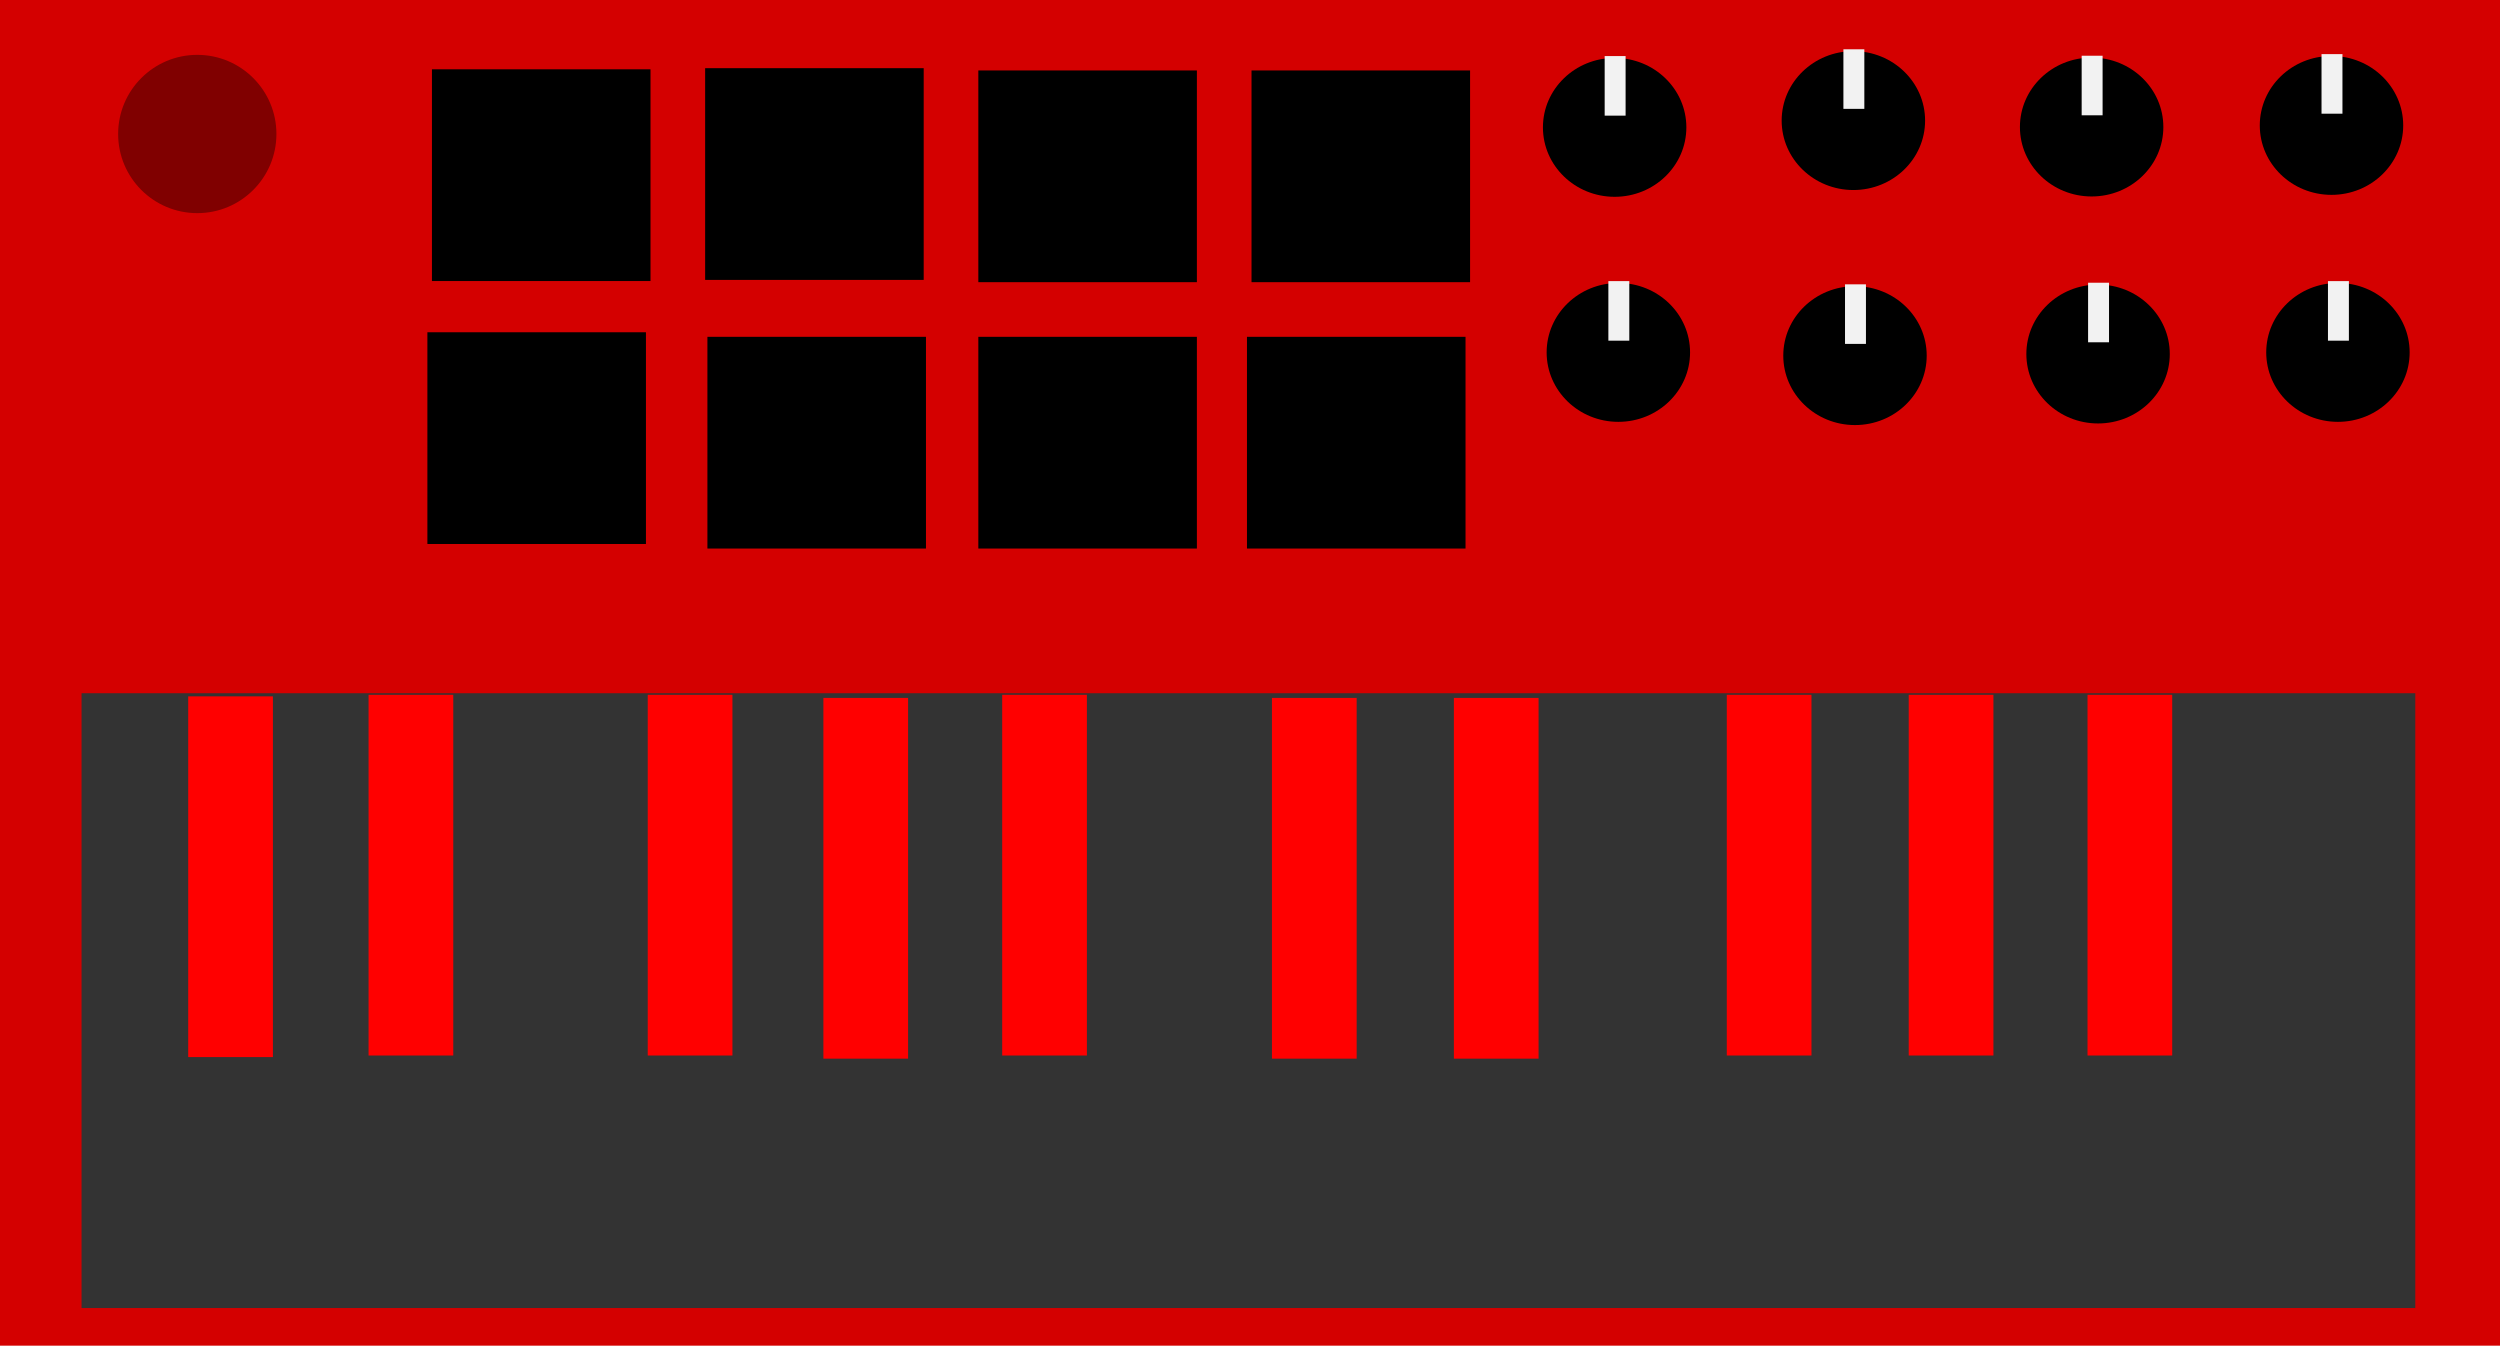 <?xml version="1.0" encoding="UTF-8" standalone="no"?>
<!-- Created with Inkscape (http://www.inkscape.org/) -->

<svg
   xmlns:dc="http://purl.org/dc/elements/1.1/"
   xmlns:cc="http://creativecommons.org/ns#"
   xmlns:rdf="http://www.w3.org/1999/02/22-rdf-syntax-ns#"
   xmlns:svg="http://www.w3.org/2000/svg"
   xmlns="http://www.w3.org/2000/svg"
   xmlns:sodipodi="http://sodipodi.sourceforge.net/DTD/sodipodi-0.dtd"
   xmlns:inkscape="http://www.inkscape.org/namespaces/inkscape"
   width="293.495mm"
   height="157.979mm"
   viewBox="0 0 293.495 157.979"
   version="1.1"
   id="svg8"
   inkscape:version="0.92.3 (d244b95, 2018-08-02)"
   sodipodi:docname="akai-svg-image-2.svg">
  <defs
     id="defs2" />
  <sodipodi:namedview
     id="base"
     pagecolor="#ffffff"
     bordercolor="#666666"
     borderopacity="1.0"
     inkscape:pageopacity="0.0"
     inkscape:pageshadow="2"
     inkscape:zoom="0.71848825"
     inkscape:cx="360.43338"
     inkscape:cy="212.56085"
     inkscape:document-units="mm"
     inkscape:current-layer="layer1"
     showgrid="false"
     inkscape:window-width="1600"
     inkscape:window-height="818"
     inkscape:window-x="0"
     inkscape:window-y="25"
     inkscape:window-maximized="1"
     fit-margin-top="0"
     fit-margin-left="0"
     fit-margin-right="0"
     fit-margin-bottom="0" />
  <g
     inkscape:label="Layer 1"
     inkscape:groupmode="layer"
     id="layer1"
     transform="translate(-2.21,-91.885)">
    <rect
       style="display:inline;fill:#d40000;stroke-width:0.265"
       id="rect4376"
       width="293.495"
       height="157.979"
       x="2.21"
       y="91.885"
       inkscape:label="Keyboard Body" />
    <rect
       style="fill:#333333;stroke-width:0.265"
       id="rect4378"
       width="273.978"
       height="72.177"
       x="11.784"
       y="173.268"
       inkscape:label="Keyboard Deck" />
    <rect
       id="rect3956"
       width="25.658"
       height="24.856"
       x="52.919"
       y="100.022"
       style="stroke-width:0.265"
       inkscape:label="Pad5">
      <desc
         id="desc3960">PAD 5</desc>
      <title
         id="title3958">PAD 5</title>
    </rect>
    <rect
       id="rect3956-3"
       width="25.658"
       height="24.856"
       x="84.992"
       y="99.889"
       style="stroke-width:0.265"
       inkscape:label="Pad6">
      <desc
         id="desc3960-6">PAD 6</desc>
      <title
         id="title3958-7">PAD 6</title>
    </rect>
    <rect
       id="rect3956-5"
       width="25.658"
       height="24.856"
       x="117.064"
       y="100.156"
       style="stroke-width:0.265"
       inkscape:label="Pad7">
      <desc
         id="desc3960-3">PAD 7</desc>
      <title
         id="title3958-5">PAD 7</title>
    </rect>
    <rect
       id="rect3956-6"
       width="25.658"
       height="24.856"
       x="149.136"
       y="100.156"
       style="stroke-width:0.265"
       inkscape:label="Pad8">
      <desc
         id="desc3960-2">PAD 8</desc>
      <title
         id="title3958-9">PAD 8</title>
    </rect>
    <rect
       id="rect3956-1"
       width="25.658"
       height="24.856"
       x="52.385"
       y="130.892"
       style="stroke-width:0.265"
       inkscape:label="Pad1">
      <desc
         id="desc3960-27">PAD 1</desc>
      <title
         id="title3958-0">PAD 1</title>
    </rect>
    <rect
       id="rect3956-9"
       width="25.658"
       height="24.856"
       x="85.259"
       y="131.427"
       style="stroke-width:0.265"
       inkscape:label="Pad2">
      <desc
         id="desc3960-36">PAD 2</desc>
      <title
         id="title3958-06">PAD 2</title>
    </rect>
    <rect
       id="rect3956-2"
       width="25.658"
       height="24.856"
       x="117.064"
       y="131.427"
       style="stroke-width:0.265"
       inkscape:label="Pad3">
      <desc
         id="desc3960-61">PAD 3</desc>
      <title
         id="title3958-8">PAD 3</title>
    </rect>
    <rect
       id="rect3956-7"
       width="25.658"
       height="24.856"
       x="148.602"
       y="131.427"
       style="stroke-width:0.265"
       inkscape:label="Pad4">
      <desc
         id="desc3960-9">PAD 4</desc>
      <title
         id="title3958-2">PAD 4</title>
    </rect>
    <g
       id="g4148"
       inkscape:label="K1">
      <title
         id="title4346">K1</title>
      <g
         id="g4140">
        <ellipse
           ry="8.152"
           rx="8.419"
           cy="106.838"
           cx="191.766"
           id="ellipse4138"
           style="fill:#000000;stroke-width:0.265">
          <desc
             id="desc4134">K1</desc>
          <title
             id="title4136">K1</title>
        </ellipse>
      </g>
      <rect
         style="fill:#f2f2f2;stroke-width:0.265"
         id="rect4146"
         width="2.457"
         height="6.993"
         x="190.595"
         y="98.468">
        <desc
           id="desc4142">P1</desc>
        <title
           id="title4144">P1</title>
      </rect>
    </g>
    <g
       transform="translate(28.027,-0.796)"
       id="g4148-3"
       inkscape:label="K2">
      <desc
         id="desc4336">Knob 2</desc>
      <title
         id="title4334">K2</title>
      <g
         id="g4140-6">
        <ellipse
           ry="8.152"
           rx="8.419"
           cy="106.838"
           cx="191.766"
           id="ellipse4138-1"
           style="fill:#000000;stroke-width:0.265">
          <desc
             id="desc4134-2">K1</desc>
          <title
             id="title4136-9">K1</title>
        </ellipse>
      </g>
      <rect
         style="fill:#f2f2f2;stroke-width:0.265"
         id="rect4146-3"
         width="2.457"
         height="6.993"
         x="190.595"
         y="98.468">
        <desc
           id="desc4142-1">P1</desc>
        <title
           id="title4144-9">P1</title>
      </rect>
    </g>
    <g
       transform="translate(55.998,-0.04)"
       id="g4148-4"
       inkscape:label="K3">
      <desc
         id="desc4332">Knob 3</desc>
      <title
         id="title4330">K3</title>
      <g
         id="g4140-7">
        <ellipse
           ry="8.152"
           rx="8.419"
           cy="106.838"
           cx="191.766"
           id="ellipse4138-8"
           style="fill:#000000;stroke-width:0.265">
          <desc
             id="desc4134-4">K1</desc>
          <title
             id="title4136-5">K1</title>
        </ellipse>
      </g>
      <rect
         style="fill:#f2f2f2;stroke-width:0.265"
         id="rect4146-0"
         width="2.457"
         height="6.993"
         x="190.595"
         y="98.468">
        <desc
           id="desc4142-3">P1</desc>
        <title
           id="title4144-6">P1</title>
      </rect>
    </g>
    <g
       transform="translate(84.157,-0.229)"
       id="g4148-1"
       inkscape:label="K4">
      <desc
         id="desc4324">Knob 4</desc>
      <title
         id="title4322">K4</title>
      <g
         id="g4140-0">
        <ellipse
           ry="8.152"
           rx="8.419"
           cy="106.838"
           cx="191.766"
           id="ellipse4138-6"
           style="fill:#000000;stroke-width:0.265">
          <desc
             id="desc4134-3">K1</desc>
          <title
             id="title4136-2">K1</title>
        </ellipse>
      </g>
      <rect
         style="fill:#f2f2f2;stroke-width:0.265"
         id="rect4146-06"
         width="2.457"
         height="6.993"
         x="190.595"
         y="98.468">
        <desc
           id="desc4142-15">P1</desc>
        <title
           id="title4144-5">P1</title>
      </rect>
    </g>
    <g
       transform="translate(0.435,26.419)"
       id="g4148-47"
       inkscape:label="K5">
      <desc
         id="desc4344">Knob 5</desc>
      <title
         id="title4342">K5</title>
      <g
         id="g4140-65">
        <ellipse
           ry="8.152"
           rx="8.419"
           cy="106.838"
           cx="191.766"
           id="ellipse4138-69"
           style="fill:#000000;stroke-width:0.265">
          <desc
             id="desc4134-37">K1</desc>
          <title
             id="title4136-4">K1</title>
        </ellipse>
      </g>
      <rect
         style="fill:#f2f2f2;stroke-width:0.265"
         id="rect4146-5"
         width="2.457"
         height="6.993"
         x="190.595"
         y="98.468">
        <desc
           id="desc4142-2">P1</desc>
        <title
           id="title4144-54">P1</title>
      </rect>
    </g>
    <g
       transform="translate(28.216,26.797)"
       id="g4148-7"
       inkscape:label="K6">
      <desc
         id="desc4340">Knob 6</desc>
      <title
         id="title4338">K6</title>
      <g
         id="g4140-4">
        <ellipse
           ry="8.152"
           rx="8.419"
           cy="106.838"
           cx="191.766"
           id="ellipse4138-4"
           style="fill:#000000;stroke-width:0.265">
          <desc
             id="desc4134-30">K1</desc>
          <title
             id="title4136-7">K1</title>
        </ellipse>
      </g>
      <rect
         style="fill:#f2f2f2;stroke-width:0.265"
         id="rect4146-8"
         width="2.457"
         height="6.993"
         x="190.595"
         y="98.468">
        <desc
           id="desc4142-6">P1</desc>
        <title
           id="title4144-8">P1</title>
      </rect>
    </g>
    <g
       transform="translate(56.753,26.608)"
       id="g4148-8"
       inkscape:label="K7">
      <desc
         id="desc4328">Knob 7</desc>
      <title
         id="title4326">K7</title>
      <g
         id="g4140-43">
        <ellipse
           ry="8.152"
           rx="8.419"
           cy="106.838"
           cx="191.766"
           id="ellipse4138-14"
           style="fill:#000000;stroke-width:0.265">
          <desc
             id="desc4134-9">K1</desc>
          <title
             id="title4136-20">K1</title>
        </ellipse>
      </g>
      <rect
         style="fill:#f2f2f2;stroke-width:0.265"
         id="rect4146-6"
         width="2.457"
         height="6.993"
         x="190.595"
         y="98.468">
        <desc
           id="desc4142-8">P1</desc>
        <title
           id="title4144-92">P1</title>
      </rect>
    </g>
    <g
       transform="translate(84.913,26.419)"
       id="g4148-6"
       inkscape:label="K8">
      <desc
         id="desc4320">Knob 8</desc>
      <title
         id="title4318">K8</title>
      <g
         id="g4140-64">
        <ellipse
           ry="8.152"
           rx="8.419"
           cy="106.838"
           cx="191.766"
           id="ellipse4138-9"
           style="fill:#000000;stroke-width:0.265">
          <desc
             id="desc4134-5">K1</desc>
          <title
             id="title4136-0">K1</title>
        </ellipse>
      </g>
      <rect
         style="fill:#f2f2f2;stroke-width:0.265"
         id="rect4146-4"
         width="2.457"
         height="6.993"
         x="190.595"
         y="98.468">
        <desc
           id="desc4142-87">P1</desc>
        <title
           id="title4144-1">P1</title>
      </rect>
    </g>
    <circle
       style="fill:#800000;stroke-width:0.265"
       id="path4350"
       cx="25.37"
       cy="107.616"
       r="9.291"
       inkscape:label="JoyStick" />
    <rect
       style="fill:#ff0000;stroke-width:0.265"
       id="rect4380"
       width="9.943"
       height="42.349"
       x="24.305"
       y="173.636"
       inkscape:label="LowC#" />
    <rect
       style="fill:#ff0000;stroke-width:0.265"
       id="rect4380-7"
       width="9.943"
       height="42.349"
       x="45.479"
       y="173.452"
       inkscape:label="LowD#" />
    <rect
       style="fill:#ff0000;stroke-width:0.265"
       id="rect4380-2"
       width="9.943"
       height="42.349"
       x="78.253"
       y="173.452"
       inkscape:label="LowF#" />
    <rect
       style="fill:#ff0000;stroke-width:0.265"
       id="rect4380-26"
       width="9.943"
       height="42.349"
       x="98.875"
       y="173.82"
       inkscape:label="LowG#" />
    <rect
       style="fill:#ff0000;stroke-width:0.265"
       id="rect4380-1"
       width="9.943"
       height="42.349"
       x="119.865"
       y="173.452"
       inkscape:label="LowA#" />
    <rect
       style="fill:#ff0000;stroke-width:0.265"
       id="rect4380-0"
       width="9.943"
       height="42.349"
       x="151.535"
       y="173.82"
       inkscape:label="HighC#" />
    <rect
       style="fill:#ff0000;stroke-width:0.265"
       id="rect4380-6"
       width="9.943"
       height="42.349"
       x="172.893"
       y="173.82"
       inkscape:label="HighD#" />
    <rect
       style="fill:#ff0000;stroke-width:0.265"
       id="rect4380-15"
       width="9.943"
       height="42.349"
       x="204.931"
       y="173.452"
       inkscape:label="HighF#" />
    <rect
       style="fill:#ff0000;stroke-width:0.265"
       id="rect4380-9"
       width="9.943"
       height="42.349"
       x="226.29"
       y="173.452"
       inkscape:label="HighG#" />
    <rect
       style="fill:#ff0000;stroke-width:0.265"
       id="rect4380-4"
       width="9.943"
       height="42.349"
       x="247.28"
       y="173.452"
       inkscape:label="HighA#" />
  </g>
</svg>
